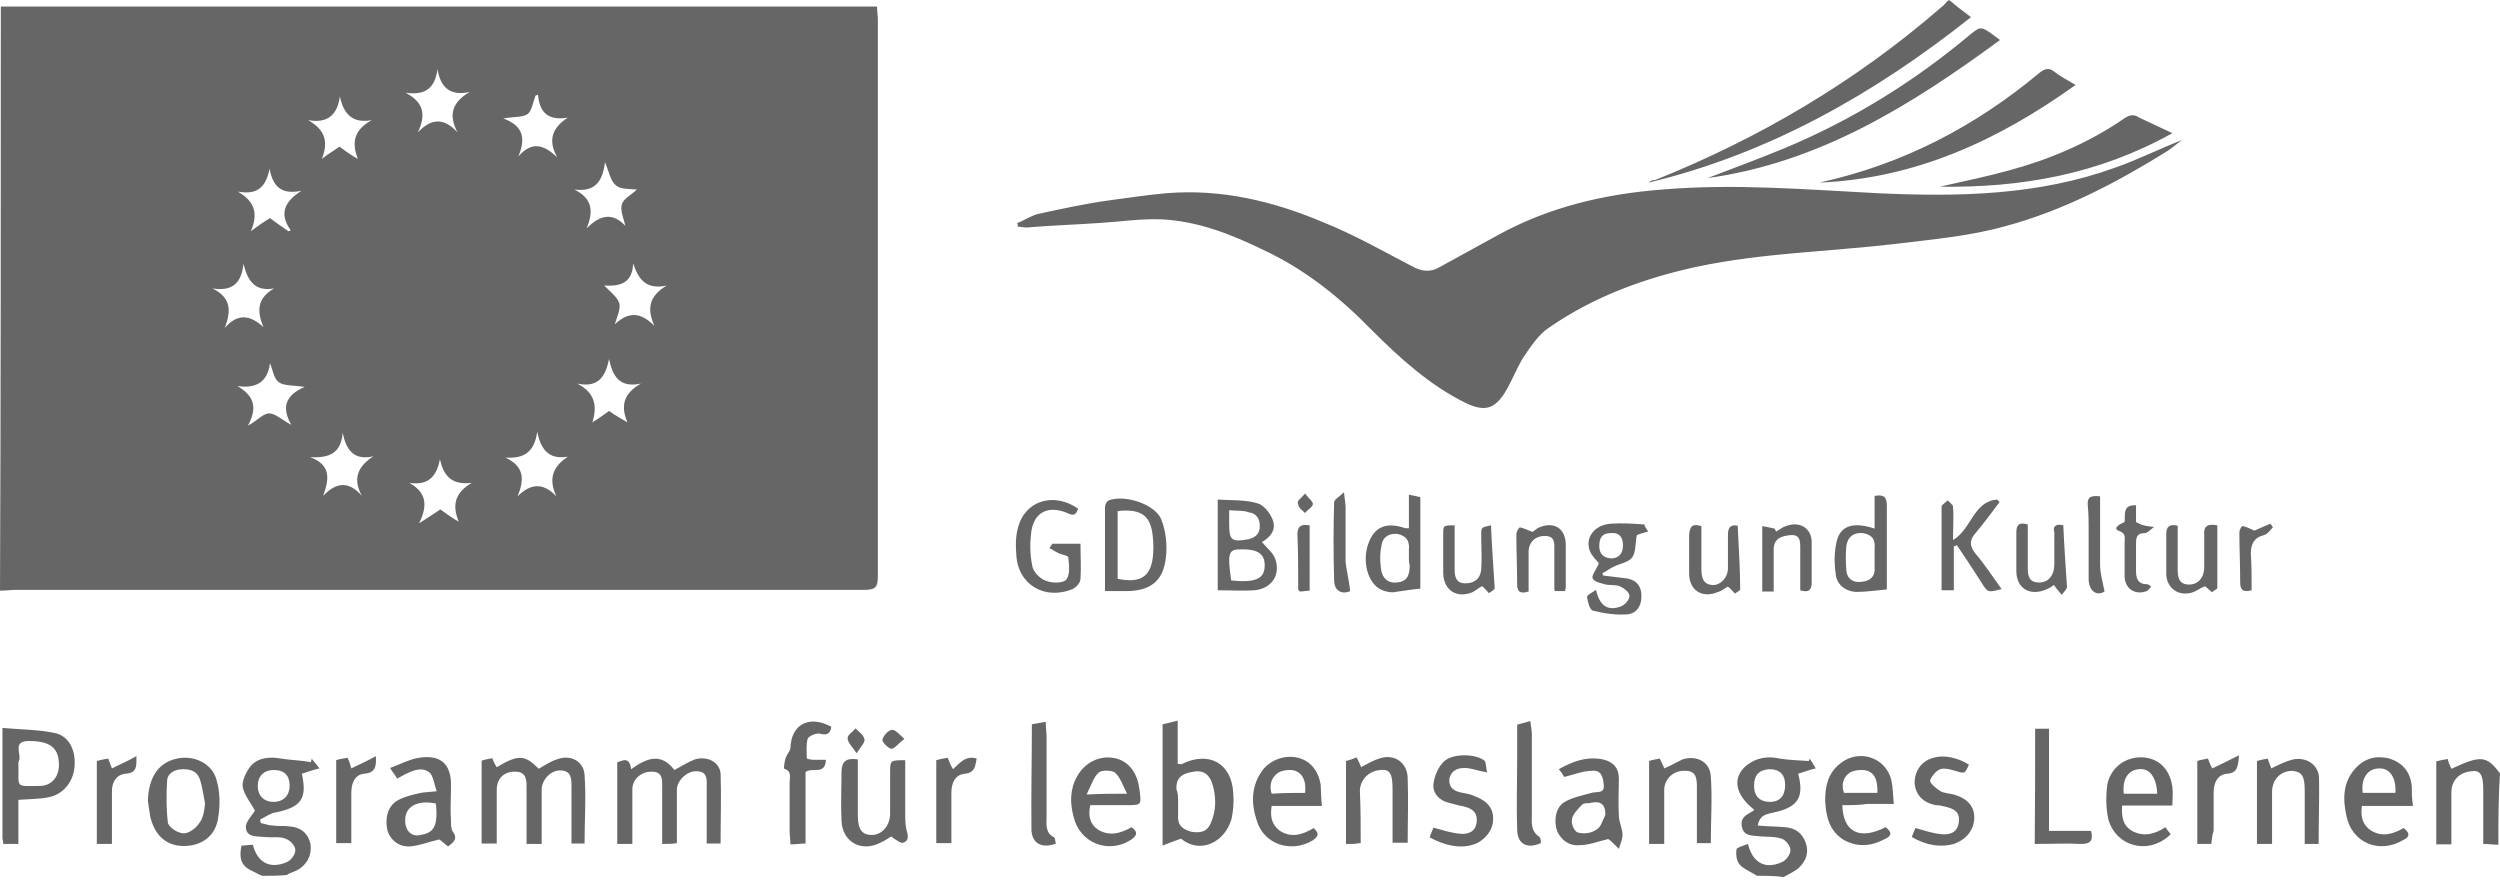 <svg xmlns="http://www.w3.org/2000/svg" viewBox="-173 171.3 612 218.7">
  <style type="text/css">
    .path{fill:#666;}
  </style> 
  <path class="path" d="M-172.8,172.9c1.3,0,2.8,0,4.1,0c68.6,0,137.1,0,205.7,0c1.5,0,3,0,4.7,0c0,1.3,0.2,2.2,0.2,3.2c0,45.5,0,90.8,0,136.2
	c0,2.8-0.6,3.4-3.4,3.4c-69.2,0-138.4,0-207.6,0c-1.3,0-2.6,0.2-3.9,0.2C-172.8,268.4-172.8,220.8-172.8,172.9z M-12.8,251.1
	c-1.9-4.3-1.3-7.3,3-9.9c-5,1.1-6.9-1.5-8.2-5.4c-0.2,5-3.4,5.6-7.1,5.4c1.5,1.5,3.2,2.8,3.7,4.3c0.4,1.5-0.6,3.4-1.1,5.2
	C-19.1,247.5-16.1,247.7-12.8,251.1z M-41.3,194.5c-0.2,0-0.4,0.2-0.6,0.2c-0.6,1.5-0.9,3.7-1.9,4.5c-1.3,0.9-3.2,0.6-6,1.1
	c5.2,1.9,5.4,5.2,3.7,9.3c3.4-3.9,6.3-2.8,9.5,0.2c-2.4-4.3-1.1-7.3,2.6-9.7C-38.9,200.9-40.9,198.8-41.3,194.5z M-107,212.6
	c-0.9,4.5-3,6.5-7.8,5.6c4.3,2.4,5,5.6,3.2,9.7c1.5-1.1,3-2.2,4.7-3.2c1.5,1.1,3,2.2,4.5,3.2c0.2,0,0.4-0.2,0.6-0.2
	c-3-4.1-1.5-7.1,2.6-9.7C-104,219-106.2,217.1-107,212.6z M-72.8,289.5c4.3,2.4,4.5,5.6,2.4,9.9c2.4-1.5,3.7-2.4,5.2-3.4
	c1.5,1.1,3,2.2,4.5,3c-1.7-4.1-0.9-7.1,3.2-9.5c-4.7,0.6-6.9-1.5-7.8-5.8C-66.1,288-68.2,290.2-72.8,289.5z M-89.1,277.2
	c-0.4,5-3.2,6.3-8,6c5.2,1.9,4.7,5.4,3.2,9.5c3.2-3.4,6.3-3.7,9.5,0c-2.4-4.3-0.9-7.3,2.8-9.7C-86.3,284.1-88.3,281.5-89.1,277.2z
	 M-41.5,277c-0.6,4.5-2.8,6.7-7.8,6.3c4.7,2.2,4.7,5.4,3,9.5c3.2-3.2,6.3-3.4,9.5,0c-1.9-4.1-1.1-7.1,2.8-9.7
	C-38.9,283.9-40.6,281.1-41.5,277z M-98.4,266c-2.8-0.4-5-0.2-6.3-1.1s-1.5-3-2.2-4.7c-0.6,4.5-3.2,6.3-8,5.6c4.1,2.4,5,5.2,2.6,9.7
	c2.4-1.3,3.7-3,5.2-3s3,1.5,5.4,2.8C-104,271.2-103.4,268.2-98.4,266z M-16.1,265.2c-5.2,1.1-6.9-1.7-7.8-6c-0.9,4.3-2.6,7.1-7.8,6
	c4.3,2.2,5,5.4,3.7,9.5c1.5-0.9,2.8-1.9,4.1-2.8c1.5,1.1,3,1.9,4.5,2.8C-21.2,270.5-20.2,267.5-16.1,265.2z M-82,200.7
	c-4.7,0.9-6.9-1.5-7.8-5.8c-0.6,4.5-3,6.7-7.8,5.8c4.3,2.4,5,5.4,3.4,9.5c1.3-1.1,2.8-1.9,4.3-3c1.5,1.1,3,2.2,4.5,3
	C-87,206.1-86.3,203.1-82,200.7z M-65.9,188.2c-0.6,4.7-3,6.5-7.8,5.8c4.5,2.4,5,5.4,3,9.7c3.2-3.4,6.3-3.7,9.7,0
	c-2.4-4.5-1.1-7.5,3-9.9C-62.8,194.9-65.2,192.7-65.9,188.2z M-19.9,226.6c-0.4-1.7-1.3-3.7-0.9-5.2c0.4-1.5,2.4-2.4,3.7-3.7
	c-1.9-0.2-4.1,0-5.2-1.1c-1.3-1.1-1.5-3-2.6-5.6c-0.6,5-2.6,7.3-7.5,6.7c4.5,2.2,4.7,5.4,3,9.5C-26,223.8-23,223.3-19.9,226.6z
	 M-121,241.9c4.5,2.2,4.7,5.4,3,9.7c3.2-3.7,6.3-3.2,9.5-0.2c-1.7-4.1-1.5-7.1,2.6-9.5c-5,0.9-6.5-2.2-7.5-6
	C-113.9,240.6-116.1,242.7-121,241.9z M304.3,171.4c1.5,1.3,3.2,2.6,5.2,4.1c-23.7,18.8-49.4,33.4-78.9,40.5
	c0.2-0.2,0.4-0.4,0.6-0.4c0.2-0.2,0.4-0.2,0.9-0.2c25.7-10.3,49.1-24.1,70.1-42.3c0.6-0.4,1.1-1.1,1.7-1.7
	C303.8,171.4,304.1,171.4,304.3,171.4z M257.1,385.7c-1.3-0.9-3-1.5-4.1-2.6c-0.9-0.9-1.1-2.6-0.9-3.9c0-0.4,1.7-0.9,2.8-1.3
	c1.1,4.5,4.1,6.3,8.2,4.5c1.1-0.4,2.2-1.9,2.2-3s-1.3-2.6-2.2-2.8c-1.7-0.6-3.9-0.4-5.6-0.6s-3.7,0-4.1-2.4
	c-0.4-2.2,1.1-2.8,2.6-3.7c0.2,0,0.2-0.2,0.4-0.4c-4.7-3.7-5.4-7.8-1.9-10.8c2.4-1.9,5.2-2.4,8.2-1.7c2.4,0.4,4.7,0.4,7.1,0.6
	c0-0.2,0.2-0.4,0.2-0.6c0.4,0.6,0.9,1.3,1.5,2.4c-1.7,0.4-3,0.9-4.3,1.3c1.5,5.8,0,8.2-6,9.5c-1.5,0.4-3.4,0.4-3.9,3.2
	c2.4,0.2,4.5,0.2,6.7,0.4c2.4,0.2,4.1,1.3,5,3.7c0.9,2.4,0.2,4.5-1.7,6.3c-1.1,0.9-2.4,1.5-3.7,2.2
	C261.6,385.7,259.4,385.7,257.1,385.7z M256.4,363.7c0,2.6,1.5,3.9,3.9,3.9s3.7-1.5,3.7-4.1c0-2.6-1.3-3.9-3.9-3.9
	C257.5,359.8,256.4,361.1,256.4,363.7z M-108.8,385.7c-0.6-0.2-1.3-0.6-1.9-0.9c-3-1.3-3.9-2.8-3.2-6.5c0.9,0,1.9-0.2,2.8-0.2
	c1.1,4.3,4.1,6,8.2,4.3c1.1-0.4,2.2-1.9,2.2-3c0-1.1-1.3-2.4-2.4-2.8c-1.5-0.6-3.2-0.2-5-0.4c-1.7-0.2-4.5,0.2-4.7-2.2
	c-0.2-1.5,1.5-3,2.2-4.3c-0.9-1.7-2.6-3.7-3-5.8c-0.2-1.5,0.9-3.7,1.9-5c1.9-2.2,4.7-2.4,7.5-1.9c2.4,0.4,5,0.4,7.3,0.9
	c0-0.2,0.2-0.6,0.2-0.9c0.4,0.6,1.1,1.3,1.9,2.4c-1.7,0.4-3,0.9-4.3,1.3c1.3,6,0,8.2-6.5,9.5c-1.3,0.2-2.4,1.1-3.7,1.7
	c0,0.2,0,0.6,0.2,0.9c1.1,0.2,1.9,0.6,3,0.6c1.3,0.2,2.6,0,3.9,0.2c3,0.2,4.7,1.9,5.2,4.3c0.4,2.8-0.9,5.2-3.4,6.5
	c-0.9,0.4-1.7,0.6-2.4,1.1C-104.7,385.7-106.6,385.7-108.8,385.7z M-102.1,363.7c0-2.6-1.3-3.9-3.9-3.9c-2.4,0-3.9,1.5-3.9,3.9
	c0,2.4,1.5,3.9,3.9,3.9S-102.1,366-102.1,363.7z M438.6,378.1c-1.1,0-2.2-0.2-3.7-0.2c0-2.8,0-5.6,0-8.4c0-1.5,0-3,0-4.7
	c0-3.7-0.6-5-2.8-4.7c-3,0.2-5,2.2-5,5.2c0,4.1,0,8.4,0,12.7c-1.3,0-2.2,0-3.7,0c0-6.7,0-13.1,0-20.3c0.6-0.2,1.5-0.4,2.8-0.6
	c0.2,0.9,0.6,1.7,0.9,2.4c7.3-3.4,8.6-3.2,11.9,1.1C438.6,366.3,438.6,372.3,438.6,378.1z M76,225.9c1.7-0.6,3.2-1.7,5-2.2
	c6-1.3,11.9-2.6,17.9-3.4c4.5-0.6,9.1-1.3,13.6-1.7c13.4-1.1,26.1,1.9,38.4,7.1c7.5,3,14.7,7.1,21.8,10.8c2.4,1.3,4.5,1.5,6.7,0.2
	c4.7-2.6,9.5-5.2,14.2-7.8c12.5-6.9,26.1-10.1,40.3-11.2c17.7-1.5,35.1,0,52.8,0.9c19.6,0.9,39.2,0.6,58.2-6.3
	c5.4-1.9,10.6-4.5,16.2-6.7c-1.1,0.9-2.2,1.7-3.4,2.6c-12.5,7.8-25.7,14.7-39.9,18.5c-8.6,2.4-17.7,3.2-26.7,4.3
	c-16.2,1.9-32.6,2.2-48.7,5.6c-12.9,2.8-25.2,7.3-36.2,14.9c-2.6,1.7-4.5,4.7-6.3,7.3c-1.7,2.8-2.8,5.8-4.5,8.6
	c-2.6,4.1-5,4.7-9.5,2.6c-8.8-4.3-16.2-11-23.1-17.9c-7.8-8-16.4-14.9-26.5-19.6c-8-3.9-16.2-7.1-25-7.5c-5.2-0.2-10.1,0.6-15.3,0.9
	c-5.8,0.4-11.9,0.6-17.7,1.1c-0.6,0-1.3-0.2-2.2-0.2C76.2,226.6,76.2,226.4,76,225.9z M335.1,192.1c-19,13.6-39.2,22.9-62.7,23.9
	c20.5-4.5,38.2-13.8,53.9-26.9c1.1-0.9,2.2-1.3,3.4-0.4C331.2,189.9,332.9,190.8,335.1,192.1z M316.6,181.1
	c-21.8,16-44.2,30-71.6,33.8c6.3-2.4,12.5-4.7,18.8-7.3c16.6-6.9,31.9-16.4,45.7-28C312,177.6,312,177.6,316.6,181.1z M-10.9,377.9
	c0-4.7,0-9.3,0-13.8c0-1.9,0.2-3.9-2.6-3.9c-2.6,0-4.7,1.9-4.7,4.3c0,4.3,0,8.8,0,13.4c-1.3,0-2.2,0-3.7,0c0-6.7,0-13.4,0-20
	c1.3-0.4,3-1.5,3.4,1.7c3.9-2.8,7.3-4.1,10.6,0.2c1.7-0.9,3.2-1.9,5-2.6c3-0.9,6,0.6,6.3,3.4c0.2,5.6,0,11.4,0,17.2
	c-1.1,0-2.2,0-3.4,0c0-4.5,0-9.1,0-13.6c0-1.9,0.4-4.1-2.6-4.1c-2.4,0-4.7,2.4-4.7,4.5c0,4.3,0,8.6,0,13.1
	C-8.5,377.9-9.6,377.9-10.9,377.9z M-40.4,377.9c-1.3,0-2.2,0-3.7,0c0-2.8,0-5.6,0-8.4c0-1.7,0-3.2,0-5c0-1.9,0.2-4.3-2.8-4.3
	c-2.8,0-4.5,1.7-4.5,4.5c0,4.3,0,8.6,0,13.1c-1.3,0-2.4,0-3.7,0c0-6.7,0-13.4,0-20.3c0.6-0.2,1.5-0.4,2.6-0.6
	c0.4,0.9,0.6,1.5,1.1,2.2c5.4-3.2,6.9-3,10.3,0.4c1.5-0.9,3-1.9,4.7-2.4c3.2-1.1,6.3,0.6,6.5,3.9c0.4,5.6,0,11,0,16.8
	c-1.1,0-2.2,0-3.2,0c0-4.5,0-9.1,0-13.6c0-1.9,0.2-4.3-2.8-4.3c-2.4,0-4.5,2.4-4.5,4.7C-40.4,369.1-40.4,373.4-40.4,377.9z
	 M358.8,203.9c-18.1,10.1-37.1,13.4-56.9,13.1c5.6-1.3,11.2-2.4,16.6-3.9c10.1-2.7,19.8-6.8,28.5-12.8c1.3-0.9,2.4-1.1,3.7-0.2
	C353.2,201.3,355.6,202.4,358.8,203.9z M116.1,376.6c-1.7,0.6-3,1.1-4.5,1.7c0-10.1,0-19.8,0-29.7c0.9-0.2,1.9-0.4,3.7-0.9
	c0,3.9,0,7.1,0,10.6c0.6,0,0.9,0.2,1.1,0c6.5-3.2,12.1-0.2,12.5,7.1c0.2,2.2,0,4.3-0.4,6.3C126.9,377.5,120.8,380.5,116.1,376.6z
	 M115.4,367.6c0,1.1,0,2.4,0,3.4c-0.2,2.4,1.3,3.4,3.2,3.9c2.2,0.4,3.9,0,4.7-1.9c1.5-3.2,1.5-6.7,0.4-10.1c-0.9-2.4-2.6-3.2-5-2.6
	c-2.4,0.4-3.9,1.5-3.7,4.3C115.4,365.4,115.4,366.5,115.4,367.6z M-168.5,367.1c0,3.7,0,7.1,0,10.8c-1.5,0-2.4,0-3.7,0
	c0-0.6-0.2-1.1-0.2-1.5c0-8.8,0-17.5,0-26.9c4.5,0.4,9.1,0.4,13.1,1.3c3.4,0.9,5,4.5,4.5,8.6c-0.4,3.4-2.8,6.5-6.5,7.1
	C-163.1,366.9-165.7,366.9-168.5,367.1z M-168.5,357.9c0.2,6.5-1.1,5.8,5.2,5.8c3,0,5-2.4,4.7-5.8c-0.2-3.7-2.4-5.2-7.3-5.2
	c-4.1,0-1.9,3-2.4,4.7C-168.5,357.6-168.3,357.6-168.5,357.9z M125.1,315.8c0-7.3,0-14.4,0-22.2c3.2,0.2,6.7,0,9.7,0.9
	c1.5,0.4,3,2.2,3.7,3.9c1.1,2.6-0.6,4.5-2.6,5.6c1.3,1.5,3,2.8,3.4,4.5c1.1,3.7-1.1,6.9-5.2,7.3C131.4,316,128.4,315.8,125.1,315.8z
	 M128.4,313.4c6,0.6,8.2-0.4,8.2-3.7c0-3-1.9-4.1-6.5-3.9C127.7,305.9,127.5,307.2,128.4,313.4z M127.9,296.2c0,1.5,0,2.4,0,3.4
	c0,3.9,0.6,4.5,4.7,3.7c1.7-0.4,2.8-1.3,2.8-3.2s-0.9-3.2-2.8-3.4C131.4,296.2,129.9,296.4,127.9,296.2z M150.6,368.6
	c-4.3,0-8.4,0-12.3,0c-0.4,2.6,0,4.5,1.9,6c2.8,1.9,5.6,1.1,8.4-0.6c1.3,1.3,1.3,1.9-0.2,3c-5.2,3.2-12.1,1.1-13.8-5
	c-1.3-3.9-1.3-8,1.1-11.6c1.7-2.8,5.4-4.3,8.6-3.7c3.2,0.6,5.4,3,6,6.7C150.4,365.2,150.4,366.7,150.6,368.6z M146.5,365.4
	c0.2-2.4-0.2-4.5-2.4-5.4c-1.1-0.4-3-0.2-4.1,0.4c-1.7,1.1-2.4,3-1.7,5.2C141.1,365.4,143.7,365.4,146.5,365.4z M417.7,368.6
	c-4.5,0-8.4,0-12.5,0c-0.4,2.6,0.2,4.7,2.2,6c2.8,1.7,5.4,0.9,8-0.6c1.7,1.3,1.5,2.2-0.2,3c-5.8,3.4-12.5,0.6-13.8-6
	c-0.9-4.1-0.9-8.2,2.2-11.6c2.4-2.6,5.2-3.2,8.4-2.4c3.2,1.1,5,3.2,5.4,6.7C417.4,365.2,417.4,366.7,417.7,368.6z M405.4,365.4
	c2.6,0,5.4,0,8,0c0.2-3.7-1.3-6-3.9-6C406.7,359.4,404.9,361.7,405.4,365.4z M-136.8,367.3c0.2-5.8,2.6-9.3,7.1-10.3
	c4.1-0.9,8.6,1.1,9.7,5.2c0.9,3,0.9,6.3,0.4,9.3c-0.6,4.5-4.1,6.9-8.4,6.9s-7.1-2.6-8.2-7.1C-136.4,370.1-136.6,368.8-136.8,367.3z
	 M-122.8,368c-0.4-1.9-0.6-3.7-1.1-5.4c-0.6-2.2-1.9-3-4.3-3c-2.2,0-3.9,1.1-3.9,3c-0.2,3.4-0.2,6.9,0.2,10.1
	c0.2,1.1,2.4,2.6,3.9,2.6c1.3,0,3-1.3,3.7-2.4C-123.2,371.6-123,369.7-122.8,368z M93.9,368.4c-0.6,2.8,0,4.7,1.9,6
	c2.8,1.7,5.6,0.9,8.2-0.6c1.5,1.1,1.5,1.9,0,3c-5.6,3.7-12.7,0.9-14.2-5.6c-0.9-3.4-0.9-6.7,0.9-9.9c1.8-3.2,5.2-5,8.6-4.5
	c3.4,0.4,5.8,3,6.5,6.9c0,0.4,0.2,0.9,0.2,1.3c0.4,3.2,0.4,3.4-2.8,3.4C100.1,368.4,97.1,368.4,93.9,368.4z M102.9,365.6
	c-1.1-2.2-1.7-4.1-3-5.2c-0.9-0.6-3.2-0.6-3.9,0c-1.3,1.1-1.9,3.2-3,5.4C96.5,365.6,99.3,365.6,102.9,365.6z M278,368.4
	c0.2,6.7,4.3,8.6,10.6,5.4c1.7,1.3,1.5,2.2-0.4,3c-3.2,1.7-6.5,1.9-9.7,0.2c-3.7-2.2-4.5-5.8-4.7-9.7c0-3.4,0.6-6.7,3.7-9.1
	c4.5-3.7,11.2-1.5,12.5,4.1c0.4,1.7,0.4,3.7,0.6,5.8c-2.4,0-4.5,0-6.5,0C282.3,368.4,280.1,368.4,278,368.4z M286.6,365.4
	c0-2.4-0.2-4.5-2.4-5.4c-1.3-0.4-3.2-0.2-4.3,0.4c-1.7,1.1-2.2,3-1.5,5C281.2,365.4,283.8,365.4,286.6,365.4z M209.9,361.5
	c-0.2-0.4-0.6-1.1-1.3-1.9c3.4-1.9,6.7-3.2,10.8-2.4c2.6,0.6,3.9,2.2,3.9,4.7c0,3-0.2,6,0,9.1c0,1.5,0.9,3.2,0.9,4.7
	c0,0.9-0.4,1.9-0.9,3.4c-1.3-1.3-2.2-2.2-2.6-2.4c-2.6,0.6-4.7,1.5-7.1,1.5c-2.4,0.2-4.3-1.1-5.4-3.4c-0.9-2.6-0.4-5.8,1.7-7.1
	s4.7-1.7,7.1-2.4c1.3-0.2,2.8,0.2,2.6-1.9c-0.2-1.9-0.6-3.7-3-3.4C214.6,360,212.4,360.9,209.9,361.5z M220,370.8
	c0-2.8-1.3-3.4-3.4-3c-0.6,0.2-1.7,0-2.2,0.4c-1.1,1.1-2.4,2.4-2.6,3.7c-0.2,1.1,0.6,3,1.5,3.2c1.3,0.4,3.2,0.2,4.3-0.6
	C218.9,374,219.3,372.1,220,370.8z M357.1,373.8c0.4,0.6,0.9,1.3,1.3,1.7c-5.2,5.2-13.4,3.2-15.3-3.7c-0.6-2.8-0.6-5.8-0.2-8.6
	c0.9-4.1,4.5-6.7,8.6-6.5c3.9,0.2,6.7,2.8,7.3,7.3c0.2,1.3,0,2.8,0,4.5c-4.1,0-8.2,0-12.3,0c-0.2,2.8,0.2,5,2.6,6.3
	C351.9,376.2,354.5,375.5,357.1,373.8z M355.1,365.6c-0.2-4.1-1.9-6.3-4.5-6c-2.6,0.2-4.1,2.4-3.7,6
	C349.5,365.6,352.3,365.6,355.1,365.6z M-75.8,361.9c-0.4-0.9-1.1-1.5-1.7-2.6c2.4-0.9,4.3-1.9,6.5-2.4c5.8-1.1,8.6,1.3,8.4,7.1
	c0,2.8-0.2,5.4,0,8.2c0,0.9,0,1.9,0.4,2.6c1.3,1.7,0.4,2.6-1.1,3.7c-0.9-0.6-1.7-1.5-2.2-1.7c-2.6,0.6-4.7,1.5-7.1,1.7
	c-2.8,0.2-5-1.7-5.6-4.1c-0.6-3,0.2-6,2.8-7.3c1.7-0.9,3.7-1.3,5.4-1.7c1.1-0.2,2.2-0.2,3.9-0.4c-0.6-1.7-0.9-4.1-1.9-4.7
	C-70.2,358.7-73,360.4-75.8,361.9z M-66.3,368c-4.3-0.9-7.3,0.6-7.5,3.7c-0.2,2.4,1.1,4.3,3.2,4.1C-67.4,375.3-65.6,374.5-66.3,368z
	 M37,357.2c0,4.7,0,9.3,0,13.8c0,3.4,1.1,4.7,3.4,4.7c2.6,0,4.5-2.4,4.5-5.2c0-3.4,0-6.7,0-10.1c0-3,0-3,3.7-3c0,4.3,0,8.6,0,12.9
	c0,1.5,0,3.2,0.4,4.5s0.4,2.4-0.9,2.8c-0.6,0.2-1.5-0.6-2.4-1.1c-0.2-0.2-0.4-0.4-0.6-0.4c-0.9,0.6-1.7,1.1-2.6,1.5
	c-4.7,2.4-9.3-0.2-9.5-5.4c-0.2-4.1,0-8,0-12.1C33.1,357.6,34.2,356.8,37,357.2z M234.4,377.9c-1.3,0-2.4,0-3.7,0
	c0-6.7,0-13.1,0-20.3c0.4-0.2,1.5-0.4,2.6-0.6c0.4,0.9,0.9,1.7,1.1,2.4c1.5-0.6,3-1.5,4.5-2.2c3.4-1.1,6.7,0.6,6.9,4.1
	c0.4,5.4,0,11,0,16.4c-1.1,0-1.9,0-3.4,0c0-2.8,0-5.6,0-8.4c0-1.7,0-3.2,0-5c0-2.2,0-4.3-2.8-4.3c-2.8-0.2-5.2,1.9-5.2,4.7
	C234.4,369.1,234.4,373.4,234.4,377.9z M160.1,377.7c-0.9,0-1.3,0.2-1.7,0.2c-0.4,0-1.1,0-1.9,0c0-6.7,0-13.4,0-20.3
	c0.6-0.2,1.5-0.4,2.6-0.9c0.4,0.9,0.9,1.7,1.1,2.4c1.7-0.9,3-1.7,4.7-2.2c3.7-1.1,6.7,1.3,6.7,5c0.2,5.2,0,10.3,0,15.7
	c-1.3,0-2.2,0-3.7,0c0-2.8,0-5.6,0-8.4c0-1.5,0-3,0-4.7c0-3.7-0.6-5-3-4.7c-2.8,0.2-5,2.4-5,5.2
	C160.1,369.3,160.1,373.4,160.1,377.7z M394.6,377.9c-1.3,0-2.2,0-3.4,0c0-4.3,0-8.6,0-12.9c0-3.7-0.6-4.7-3-5c-3,0-5,2.2-5,5.2
	c0,4.1,0,8.4,0,12.7c-1.3,0-2.4,0-3.7,0c0-6.7,0-13.4,0-20.3c0.6-0.2,1.5-0.4,2.6-0.6c0.4,0.9,0.6,1.7,0.9,2.4
	c1.9-0.9,3.4-1.7,5.4-2.2c3-0.6,6,1.1,6.3,4.3C394.8,366.7,394.6,372.3,394.6,377.9z M97.5,316c0-7.1,0-13.8,0-20.5
	c0-0.6,0.4-1.5,0.9-1.7c3.9-1.5,11.4,0.9,12.9,4.7c1.1,2.8,1.5,6.3,1.1,9.3c-0.6,5.8-3.9,8.2-9.7,8.2C101.2,316,99.5,316,97.5,316z
	 M100.6,296.4c0,5.6,0,11.2,0,16.6c5.4,1.1,8-0.4,8.6-5.2c0.2-1.7,0.2-3.4,0-5.2C108.7,297.5,106.4,295.8,100.6,296.4z M230.5,301.4
	c-1.3,0.4-2.2,0.6-2.8,0.9c-0.4,1.9-0.2,4.1-1.1,5.4s-3,1.5-4.7,2.4c-0.9,0.4-1.7,1.1-2.6,1.5c0,0.2,0,0.4,0.2,0.6
	c1.7,0.2,3.2,0.4,5,0.6c2.4,0.2,4.1,1.3,4.3,3.9c0.2,2.6-0.9,4.7-3.4,5c-2.8,0.2-5.6-0.2-8.4-0.9c-0.9-0.2-1.3-2.2-1.5-3.4
	c0-0.4,1.3-1.1,2.2-1.7c0.9,3.9,2.8,5.2,6,4.1c1.1-0.4,2.2-1.7,2.2-2.6s-1.3-1.9-2.4-2.4c-1.1-0.4-2.4-0.2-3.4-0.4
	c-1.3-0.4-2.8-0.6-3.2-1.5c-0.4-0.6,0.9-2.2,1.5-3.7c-0.4-0.6-1.7-1.7-2.2-3c-1.3-3.4,1.3-6.5,5.2-6.7c2.8-0.2,5.6,0,8.2,0.2
	C229.5,299.9,229.9,300.7,230.5,301.4z M224.3,304.8c0-2.2-1.1-3.2-3-3c-2.2,0-2.8,1.3-2.8,3.2s1.1,3,3.2,3
	C223.6,307.8,224.3,306.5,224.3,304.8z M191.1,360.4c-2.4-0.4-3.9-1.1-5.6-1.1s-3.2,0.6-3.7,2.6c-0.2,2.2,1.1,3,2.8,3.4
	c1.1,0.2,2.4,0.4,3.4,0.9c3,1.1,4.7,3,4.5,5.8c0,2.6-2.2,5.2-4.7,6c-3.2,1.1-6.9,0.4-10.8-1.7c0.2-0.9,0.6-1.5,0.9-2.4
	c2.2,0.6,4.3,1.3,6.5,1.5c1.9,0.2,3.9-0.4,4.1-3c0.2-2.4-1.3-3.2-3.2-3.7c-1.3-0.2-2.4-0.6-3.7-0.9c-2.4-0.6-3.9-2.4-3.7-4.5
	c0.2-1.9,1.1-4.1,2.4-5.4c1.9-2.2,7.8-2.2,10.1-0.4C190.9,358.1,190.7,359.4,191.1,360.4z M309,358.5c-0.4,0.9-0.6,1.3-1.1,1.9
	c-0.4,0-0.6,0-0.9,0c-1.5-0.4-3.2-1.1-4.7-0.9c-1.1,0.2-2.4,1.7-2.8,2.8c-0.2,0.6,1.3,1.9,2.4,2.6c0.9,0.6,2.2,0.6,3.4,0.9
	c3.2,0.9,5,2.8,5,5.6c0,3-1.9,5.4-5,6.5c-3.2,0.9-6.7,0.4-10.3-1.7c0.2-0.6,0.6-1.5,0.9-2.2c2.2,0.6,4.1,1.3,6.3,1.5
	c1.9,0.2,3.9-0.2,4.3-2.8s-1.1-3.4-3.2-3.9c-0.9-0.2-1.5-0.4-2.4-0.4c-3.2-0.6-5-2.6-5.2-5.4c0-3,1.7-5.6,5-6.3
	C303,356.1,306.4,356.8,309,358.5z M305.3,305c0,3.4,0,6.9,0,10.8c-1.1,0-1.9,0-3,0c0-6.9,0-13.8,0-20.5c0-0.4,0.9-0.9,1.5-1.5
	c0.4,0.4,1.3,1.1,1.3,1.5c0.2,2.6,0,5.2,0,8.2c4.5-2.6,5-9.5,10.8-9.9c0.2,0.2,0.4,0.4,0.6,0.6c-1.9,2.6-3.9,5.2-5.8,7.5
	c-1.5,1.7-1.7,3-0.2,5c2.4,2.8,4.3,5.8,6.5,8.8c-3.4,0.9-3.4,0.9-5-1.7c-1.9-3-3.9-6-6-9.1C305.8,305,305.6,305,305.3,305z
	 M84.6,304.4c2.2,0,4.5,0,6.9,0c0,3,0.2,5.8,0,8.6c0,0.9-0.9,1.9-1.7,2.4c-6.9,3-13.6-0.9-14-8.2c-0.2-2.2-0.2-4.5,0.4-6.7
	c1.7-6.7,8.8-8.8,14.7-4.7c-0.4,1.5-1.1,1.9-2.6,1.1c-4.5-1.9-8-0.4-8.8,4.3c-0.4,2.8-0.4,5.8,0.2,8.6c0.2,1.5,1.9,3.2,3.4,3.7
	c1.5,0.6,4.3,0.6,5-0.4c0.9-1.3,0.6-3.7,0.4-5.4c0-0.4-1.5-0.6-2.2-0.9c-0.9-0.4-1.5-0.9-2.4-1.3C84.2,305,84.4,304.8,84.6,304.4z
	 M285.9,300.7c0-2.8,0-5.4,0-8c2.2-0.4,3,0.2,3,2.4c0,6.9,0,13.6,0,20.5c-2.4,0.2-5,0.6-7.3,0.6c-2.6,0-5-1.7-5.2-4.3
	c-0.4-2.6-0.4-5.4,0.2-8C277.5,299.9,280.8,299,285.9,300.7z M285.9,307.6L285.9,307.6c0-0.6,0-1.3,0-1.9c0.2-2.2-0.4-3.4-2.8-3.9
	c-2.4-0.2-3.7,0.9-4.1,3c-0.2,1.9-0.2,4.1,0,6.3c0.2,1.9,1.7,3,3.9,2.6c1.9-0.2,3.2-1.3,3-3.4C285.9,309.6,285.9,308.7,285.9,307.6z
	 M174.7,315.4c-2.4,0.2-4.5,0.6-6.7,0.9c-0.9,0-1.9-0.2-2.8-0.6c-3.4-1.5-5-7.3-3-11.9c1.5-3.7,4.5-4.7,8.8-3.2c0.2,0,0.4,0,0.9,0
	c0-1.3,0-2.6,0-4.1c0-1.3,0-2.6,0-4.1c1.1,0.2,1.9,0.4,2.8,0.6C174.7,300.7,174.7,308.3,174.7,315.4z M171.9,308.1L171.9,308.1
	c0-0.6,0-1.5,0-2.2c0.2-2.2-0.6-3.4-2.8-3.9c-2.2-0.2-3.7,0.9-3.9,2.8c-0.4,1.7-0.4,3.4-0.2,5.2c0.2,2.8,1.7,4.1,3.9,3.9
	c2.4-0.2,3.2-1.5,3.2-4.3C171.9,309.1,171.9,308.5,171.9,308.1z M30.5,349.2c-0.2,1.7-1.1,2.2-2.8,1.7c-0.9-0.2-2.8,0.6-3,1.3
	c-0.4,1.5-0.2,3.2-0.2,4.7c0,0.2,1.1,0.4,1.7,0.4c0.9,0,1.9,0,3,0c-0.2,3.9-3.4,1.7-5,3c0,5.6,0,11.4,0,17.5c-1.3,0-2.2,0.2-3.7,0.2
	c0-1.1-0.2-2.2-0.2-3.2c0-3.9,0-7.8,0-11.9c0-1.3,0.6-2.8-1.3-3.4c-0.2,0,0-1.3,0.2-2.2c0.2-1.1,1.1-1.9,1.3-2.8
	C20.6,348.8,24.9,346.2,30.5,349.2z M325.2,349.7c1.3,0,2.2,0,3.4,0c0,8.2,0,16.6,0,25c3.7,0,6.9,0,10.3,0c0.6,2.4-0.2,3.2-2.4,3.2
	c-3.7-0.2-7.3,0-11.4,0C325.2,368.4,325.2,359.4,325.2,349.7z M79.6,348.6c1.1-0.2,2.2-0.4,3.4-0.6c0,1.5,0.2,2.6,0.2,3.7
	c0,6.5,0,12.7,0,19.2c0,2.2-0.4,4.3,1.9,5.4c0.2,0.2,0.2,1.1,0.4,1.5c-3.4,1.3-5.8,0-6-3.2C79.4,365.8,79.6,357.4,79.6,348.6z
	 M204.2,377.7c-3.4,1.5-5.8,0.2-5.8-3.4c-0.2-5.6,0-11.2,0-16.8c0-2.8,0-5.6,0-8.8c0.6-0.2,1.7-0.4,3.2-0.9c0.2,1.3,0.4,2.4,0.4,3.4
	c0,6.5,0,12.7,0,19.2c0,2.2-0.4,4.3,1.9,5.8C204.2,376.6,204.2,377.3,204.2,377.7z M191.5,316.5c-0.6-0.6-1.1-1.3-1.7-1.7
	c-0.9,0.4-1.5,1.1-2.4,1.5c-3.7,1.5-6.9-0.4-7.1-4.5c0-3.2,0-6.5,0-9.7c0-2.2,0-2.2,2.8-2.2c0,3.7,0,7.3,0,10.8
	c0,1.9,0.4,3.4,2.6,3.4s3.7-1.1,3.9-3.4c0.2-2.8,0-5.6,0-8.4c0-1.9,0-1.9,2.4-2.4c0.2,5.2,0.6,10.3,0.9,15.3
	C193,315.6,192.2,316,191.5,316.5z M369.8,299.9c0,5,0,10.1,0,15.3c0,0.4-0.9,0.6-1.3,1.1c-0.6-0.6-1.3-1.1-1.7-1.5
	c-1.1,0.4-1.9,1.1-3,1.5c-3.4,1.1-6.3-0.9-6.5-4.3c0-3.4,0-6.7,0-10.1c0-1.7,0.9-2.4,2.8-1.9c0,3.4,0,6.9,0,10.3
	c0,1.9,0,4.1,2.8,4.1c2.2,0,3.7-1.7,3.7-4.3c0-2.6,0-5.2,0-7.8C366.4,300.3,367.2,299.4,369.8,299.9z M210.1,316c-0.9,0-1.5,0-2.4,0
	c-0.2-0.2-0.2-0.4-0.2-0.6c0-3.2,0-6.5,0-9.5c0-1.7,0.2-3.4-2.4-3.4c-2.2,0-3.9,1.5-3.9,3.9c0,3.2,0,6.5,0,9.7
	c-1.9,0.6-2.8,0.2-2.8-1.7c0-4.1-0.2-8.2-0.2-12.3c0-0.6,0.6-1.7,0.9-1.7c0.9,0.2,1.7,0.6,3,1.1c0.2,0,0.6-0.4,1.3-0.9
	c3.9-1.9,6.9,0,6.9,4.1c0,3.4,0,6.9,0,10.3C210.3,315.2,210.3,315.4,210.1,316z M261.8,301.4c0.9-0.4,1.5-1.1,2.4-1.3
	c3.2-1.3,6.3,0.4,6.3,3.9c0,3.2,0,6.5,0,9.9c0,1.7-0.6,2.6-2.8,1.9c0-3.4,0-6.9,0-10.3c0-1.7,0-3.4-2.4-3.2
	c-1.9,0.2-3.9,0.6-4.1,3.2c0,3.4,0,6.9,0,10.6c-1.1,0-1.7,0-2.8,0c0-5.2,0-10.3,0-16c1.1,0.2,2.2,0.4,3,0.6
	C261.6,300.9,261.6,301.2,261.8,301.4z M332.1,299.9c0.2,5.2,0.6,10.1,0.9,15.1c0,0.4-0.6,1.1-1.3,1.9c-0.9-1.1-1.3-1.5-1.9-2.4
	c-0.6,0.4-1.3,0.9-1.9,1.1c-3.9,1.7-7.3-0.2-7.3-4.5c0-3.2,0-6.5,0-9.5c0-1.7,0.6-2.6,2.8-1.9c0,3.2,0,6.7,0,9.9
	c0,1.9-0.2,4.3,2.8,4.3c2.2,0,3.7-1.7,3.7-4.5c0-2.6,0-5.2,0-7.8C329.5,300.3,330.1,299.4,332.1,299.9z M243.5,300.1
	c0,3.4,0,6.9,0,10.3c0,1.9,0.2,3.9,2.6,4.1c1.9,0.2,3.9-1.7,3.9-4.1c0-2.8,0-5.4,0-8.2c0-1.7,0.6-2.6,2.4-2.2
	c0.2,5.2,0.6,10.3,0.6,15.5c0,0.4-0.6,0.6-1.3,1.1c-0.6-0.6-1.1-1.3-1.7-1.7c-0.9,0.4-1.5,1.1-2.4,1.3c-3.9,1.7-7.1-0.4-7.1-4.5
	c0-3.2,0-6.5,0-9.5C240.7,300.1,241.3,299.4,243.5,300.1z M66.1,357c-0.4,1.9-0.4,3.4-2.8,3.7c-2.6,0.2-3.4,2.4-3.4,4.7
	c0,4.1,0,8.2,0,12.3c-1.3,0-2.4,0-3.7,0c0-6.7,0-13.4,0-20.3c0.6-0.2,1.5-0.4,2.8-0.6c0.4,0.9,0.6,1.7,1.3,2.8
	C61.8,358.3,63.3,356.1,66.1,357z M-87,359.4c2.2-1.1,4.1-1.9,6-3c0.2,2.6-0.2,4.1-2.8,4.3c-2.4,0.2-3.2,2.4-3.2,4.7
	c0,4.1,0,8.2,0,12.3c-1.3,0-2.2,0-3.7,0c0-6.7,0-13.1,0-20.3c0.4-0.2,1.5-0.4,2.8-0.6C-87.4,357.9-87.2,358.7-87,359.4z
	 M-145.6,377.9c-1.3,0-2.4,0-3.7,0c0-6.7,0-13.1,0-20.3c0.6-0.2,1.5-0.4,2.8-0.6c0.4,1.1,0.6,1.7,0.9,2.4c2.2-1.1,4.1-1.9,6-3
	c0,2.4,0.2,4.1-2.6,4.3c-2.2,0.2-3.4,1.9-3.4,4.3c0,3.2,0,6.5,0,9.9C-145.6,375.7-145.6,376.6-145.6,377.9z M368.3,377.9
	c-1.1,0-1.9,0-3.4,0c0-6.7,0-13.4,0-20.3c0.4-0.2,1.5-0.4,2.6-0.6c0.4,0.9,0.6,1.7,1.1,2.4c1.9-0.9,3.9-1.9,6.5-3.2
	c-0.2,2.8-0.4,4.3-2.8,4.5c-2.6,0.2-3.4,2.4-3.4,4.7c0,3,0,6.3,0,9.3C368.5,375.7,368.5,376.8,368.3,377.9z M157.5,316
	c-1.9,0.9-3.9,0-3.9-2.6c-0.2-6.5-0.2-12.7,0-19.2c0-0.6,1.3-1.3,2.4-2.4c0.2,1.9,0.4,2.8,0.4,3.9c0,4.3,0,8.8,0,13.1
	C156.6,311.1,157.3,313.4,157.5,316z M354.3,300.3c-1.1,0.9-1.7,1.5-2.2,1.5c-2.2,0-2.2,1.3-2.2,2.8c0,2.2,0,4.3,0,6.5
	c0,1.7,0.4,3.2,2.6,3.2c0.4,0,0.9,0.4,1.1,0.6c-0.4,0.4-0.6,0.9-1.1,1.1c-2.8,1.1-5.4-0.6-5.4-3.7c0-2.8,0-5.4,0-8.2
	c0-1.1,0.4-2.2-1.3-2.8c-1.3-0.4-0.9-1.3,1.3-2.2c0.2-1.7-0.6-4.3,2.8-4.1c0,1.3,0,2.6,0,4.1C351.3,299.9,352.3,300.1,354.3,300.3z
	 M341.1,292.8c0,5.6,0,11.2,0,16.8c0,1.9,0.6,4.1,1.1,6.5c-1.7,1.1-3.7,0.2-3.9-2.8c0-4.1,0-8,0-12.1c0-1.9,0-4.1-0.2-6
	C337.9,293.2,338.5,292.5,341.1,292.8z M378.2,315.8c-2.2,0.6-2.8-0.2-2.8-1.9c0-4.1-0.2-8.2-0.2-12.3c0-0.6,0.6-1.7,0.9-1.5
	c0.9,0.2,1.7,0.6,2.8,1.1c0.9-0.4,2.4-1.1,3.9-1.7c0.2,0.2,0.4,0.6,0.6,0.9c-0.6,0.6-1.3,1.7-2.2,1.9c-2.4,0.6-3.2,2.2-3.2,4.5
	C378.2,309.6,378.2,312.6,378.2,315.8z M147.6,299.9c0,5.2,0,10.6,0,16c-0.9,0-1.5,0.2-2.4,0.2c-0.2-0.2-0.4-0.4-0.4-0.6
	c0-4.5,0-9.1-0.2-13.6C144.7,299.9,145.8,299.6,147.6,299.9z M48.4,352.2c-1.5,1.1-2.4,2.4-3.2,2.4c-0.6,0-2.2-1.5-2.2-2.2
	c0.2-0.9,1.3-2.2,2.2-2.4C46,349.7,47.1,351,48.4,352.2z M36.7,355.7c-1.1-1.7-2.2-2.6-2.2-3.7c0-0.9,1.3-1.5,1.9-2.4
	c0.9,0.9,1.9,1.5,2.2,2.6C38.9,352.9,37.8,354,36.7,355.7z M146.5,292.1c0.9,1.3,1.9,1.9,1.9,2.6c-0.2,0.9-1.3,1.3-1.9,2.2
	c-0.6-0.6-1.7-1.3-1.7-2.2C144.3,294,145.4,293.4,146.5,292.1z"/>
</svg>
